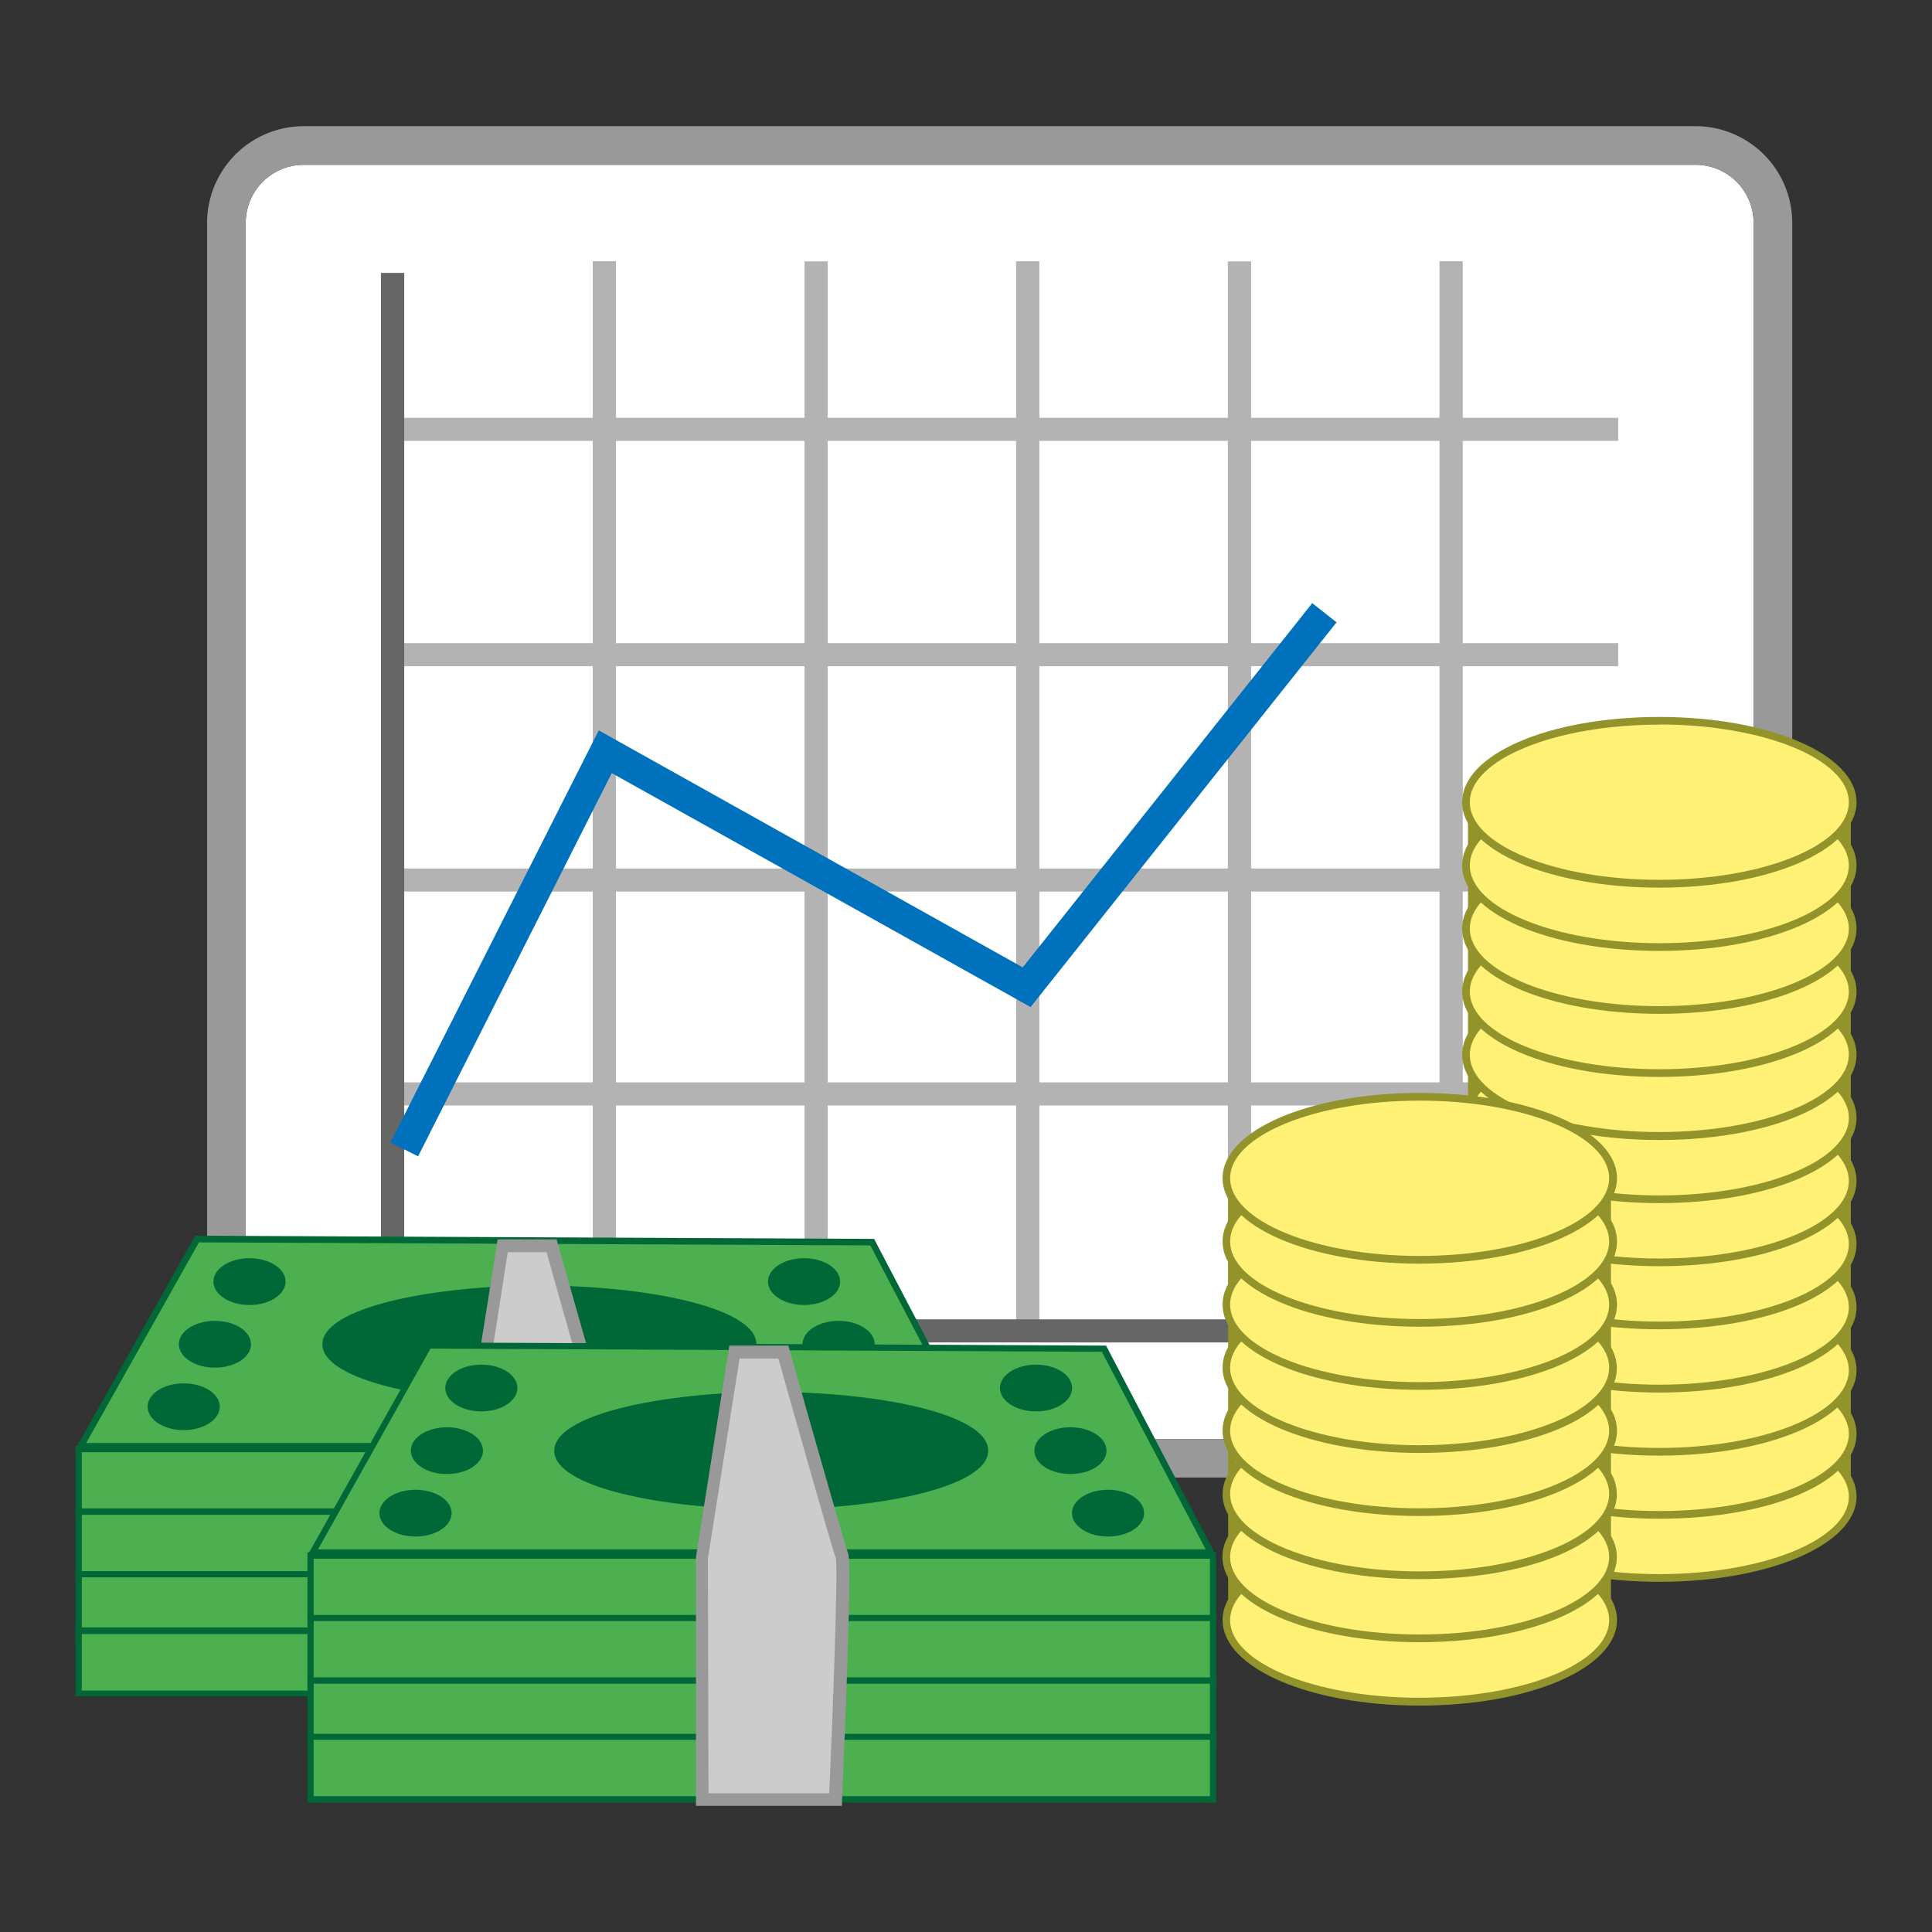 <svg id="图层_1" data-name="图层 1" xmlns="http://www.w3.org/2000/svg" viewBox="0 0 128 128"><rect x="0" y="0" width="128" height="128" fill="#333333" stroke="none"/><defs><style>.cls-1{fill:#fff;}.cls-2{fill:#999;}.cls-3{fill:#b3b3b3;}.cls-4{fill:#666;}.cls-5{fill:#0071bc;}.cls-6{fill:#4caf50;}.cls-7{fill:#006837;}.cls-8{fill:#ccc;}.cls-9{fill:#fff176;}.cls-10{fill:#93932b;}</style></defs><title>gnucash128</title><path class="cls-1" d="M112.34,10.92H20.12a3.84,3.84,0,0,0-3.84,3.84V91.5a3.85,3.85,0,0,0,3.84,3.84h92.22a3.85,3.85,0,0,0,3.84-3.84V14.76A3.84,3.84,0,0,0,112.34,10.92Z"/><path class="cls-2" d="M112.34,8.36H20.12a6.41,6.41,0,0,0-6.4,6.4V91.5a6.4,6.4,0,0,0,6.4,6.39h92.22a6.4,6.4,0,0,0,6.4-6.39V14.76A6.41,6.41,0,0,0,112.34,8.36Zm3.84,83.14a3.85,3.85,0,0,1-3.84,3.84H20.12a3.85,3.85,0,0,1-3.84-3.84V14.76a3.84,3.84,0,0,1,3.84-3.84h92.22a3.84,3.84,0,0,1,3.84,3.84Z"/><rect class="cls-3" x="25.24" y="71.71" width="81.97" height="1.53"/><rect class="cls-3" x="4.61" y="51.98" width="70.86" height="1.54" transform="translate(-12.71 92.78) rotate(-90)"/><rect class="cls-3" x="18.63" y="51.98" width="70.86" height="1.54" transform="translate(1.32 106.81) rotate(-90)"/><rect class="cls-3" x="32.66" y="51.98" width="70.86" height="1.54" transform="translate(15.34 120.83) rotate(-90)"/><rect class="cls-3" x="46.68" y="51.98" width="70.86" height="1.54" transform="translate(29.37 134.86) rotate(-90)"/><rect class="cls-3" x="60.71" y="51.98" width="70.86" height="1.54" transform="translate(43.39 148.88) rotate(-90)"/><rect class="cls-3" x="25.24" y="27.68" width="81.97" height="1.53"/><rect class="cls-3" x="25.24" y="42.61" width="81.97" height="1.53"/><rect class="cls-3" x="25.24" y="57.54" width="81.97" height="1.53"/><rect class="cls-4" x="25.24" y="87.41" width="81.97" height="1.53"/><rect class="cls-4" x="-9.42" y="52.74" width="70.86" height="1.54" transform="translate(-27.5 79.52) rotate(-90)"/><polygon class="cls-5" points="27.7 76.61 25.87 75.69 39.67 48.39 67.76 64.09 86.94 39.96 88.55 41.23 68.28 66.72 40.53 51.22 27.7 76.61"/><polygon class="cls-6" points="13.05 82.1 5.36 95.81 64.86 95.81 57.79 82.31 13.05 82.1"/><path class="cls-7" d="M65.2,96H5l7.93-14.13h.12l44.86.21ZM5.71,95.6H64.52L57.66,82.51l-44.48-.2Z"/><rect class="cls-6" x="5.21" y="96" width="59.79" height="4.15"/><path class="cls-7" d="M65.21,100.36H5V95.8h60.2ZM5.42,99.94H64.8V96.21H5.42Z"/><rect class="cls-6" x="5.21" y="100.15" width="59.79" height="4.15"/><path class="cls-7" d="M65.21,104.5H5V99.94h60.2Zm-59.79-.41H64.8v-3.73H5.42Z"/><rect class="cls-6" x="5.21" y="104.29" width="59.79" height="4.15"/><path class="cls-7" d="M65.21,108.65H5v-4.56h60.2Zm-59.79-.42H64.8V104.5H5.42Z"/><rect class="cls-6" x="5.21" y="108.03" width="59.79" height="4.15"/><path class="cls-7" d="M65.21,112.38H5v-4.56h60.2ZM5.42,112H64.8v-3.74H5.42Z"/><ellipse class="cls-7" cx="14.24" cy="89.06" rx="2.39" ry="1.55"/><ellipse class="cls-7" cx="35.73" cy="89.06" rx="14.12" ry="3.63"/><path class="cls-7" d="M35.73,92.94c-7.07,0-14.37-1.45-14.37-3.88s7.3-3.89,14.37-3.89,14.38,1.45,14.38,3.89S42.8,92.94,35.73,92.94Zm0-7.25c-8.29,0-13.86,1.74-13.86,3.37s5.57,3.37,13.86,3.37,13.86-1.75,13.86-3.37S44,85.69,35.73,85.69Z"/><ellipse class="cls-7" cx="16.53" cy="84.91" rx="2.39" ry="1.55"/><ellipse class="cls-7" cx="12.17" cy="93.2" rx="2.39" ry="1.55"/><ellipse class="cls-7" cx="53.27" cy="84.91" rx="2.39" ry="1.55"/><ellipse class="cls-7" cx="55.56" cy="89.06" rx="2.39" ry="1.55"/><ellipse class="cls-7" cx="58.05" cy="93.2" rx="2.39" ry="1.55"/><path class="cls-8" d="M33.32,82.53l3.24,0s3.64,12.9,3.89,13.52-.43,16.1-.43,16.1H31.16v-16Z"/><path class="cls-2" d="M40.42,112.59H30.75V96.11l2.22-14,3.91,0,.08.3c1.46,5.17,3.7,13,3.87,13.47.26.64-.19,11.6-.4,16.28Zm-8.84-.83h8c.25-5.8.58-14.81.44-15.56-.3-.79-3.19-11-3.81-13.24l-2.57,0L31.58,96.2Zm8.48-15.55h0Z"/><polygon class="cls-6" points="28.42 89.15 20.72 102.86 80.22 102.86 73.15 89.35 28.42 89.15"/><path class="cls-7" d="M80.57,103.07H20.36l7.93-14.13h.13l44.86.21Zm-59.5-.42H79.88L73,89.56l-44.48-.21Z"/><rect class="cls-6" x="20.58" y="103.05" width="59.79" height="4.15"/><path class="cls-7" d="M80.57,107.4H20.37v-4.56h60.2ZM20.78,107H80.16v-3.73H20.78Z"/><rect class="cls-6" x="20.58" y="107.2" width="59.79" height="4.15"/><path class="cls-7" d="M80.57,111.55H20.37V107h60.2Zm-59.79-.41H80.16V107.4H20.78Z"/><rect class="cls-6" x="20.58" y="111.34" width="59.79" height="4.15"/><path class="cls-7" d="M80.57,115.7H20.37v-4.56h60.2Zm-59.79-.42H80.16v-3.73H20.78Z"/><rect class="cls-6" x="20.58" y="115.08" width="59.79" height="4.15"/><path class="cls-7" d="M80.57,119.43H20.37v-4.56h60.2ZM20.78,119H80.16v-3.73H20.78Z"/><ellipse class="cls-7" cx="29.61" cy="96.11" rx="2.39" ry="1.55"/><ellipse class="cls-7" cx="51.09" cy="96.11" rx="14.12" ry="3.63"/><path class="cls-7" d="M51.09,100c-7.06,0-14.37-1.45-14.37-3.88S44,92.22,51.09,92.22s14.38,1.45,14.38,3.89S58.16,100,51.09,100Zm0-7.25c-8.29,0-13.85,1.74-13.85,3.37s5.56,3.37,13.85,3.37S65,97.73,65,96.11,59.38,92.74,51.09,92.74Z"/><ellipse class="cls-7" cx="31.89" cy="91.96" rx="2.39" ry="1.55"/><ellipse class="cls-7" cx="27.53" cy="100.25" rx="2.39" ry="1.55"/><ellipse class="cls-7" cx="68.64" cy="91.96" rx="2.39" ry="1.55"/><ellipse class="cls-7" cx="70.92" cy="96.11" rx="2.39" ry="1.55"/><ellipse class="cls-7" cx="73.41" cy="100.25" rx="2.39" ry="1.55"/><path class="cls-8" d="M48.69,89.58l3.24,0s3.63,12.9,3.88,13.52-.43,16.1-.43,16.1H46.53v-16Z"/><path class="cls-2" d="M55.78,119.64H46.11V103.15l2.21-14,3.91,0,.09.3c1.45,5.17,3.69,13,3.87,13.47.26.63-.2,11.6-.4,16.28Zm-8.84-.83h8c.26-5.8.58-14.81.44-15.56-.3-.8-3.18-11-3.81-13.24L49,90l-2.1,13.26Zm8.48-15.55h0Z"/><rect class="cls-9" x="97.51" y="52.62" width="24.85" height="46.74"/><path class="cls-10" d="M122.62,99.61H97.26V52.36h25.36ZM97.77,99.1H122.1V52.87H97.77Z"/><ellipse class="cls-9" cx="109.94" cy="99.15" rx="12.81" ry="5.4"/><path class="cls-10" d="M109.94,104.8c-7.33,0-13.07-2.48-13.07-5.65s5.74-5.66,13.07-5.66S123,96,123,99.15,117.26,104.8,109.94,104.8Zm0-10.79c-6.92,0-12.56,2.3-12.56,5.14s5.64,5.14,12.56,5.14,12.55-2.31,12.55-5.14S116.86,94,109.94,94Z"/><ellipse class="cls-9" cx="109.94" cy="94.97" rx="12.81" ry="5.4"/><path class="cls-10" d="M109.94,100.62c-7.33,0-13.07-2.48-13.07-5.65s5.74-5.66,13.07-5.66S123,91.8,123,95,117.26,100.62,109.94,100.62Zm0-10.79c-6.92,0-12.56,2.3-12.56,5.14s5.64,5.14,12.56,5.14S122.49,97.8,122.49,95,116.86,89.83,109.94,89.83Z"/><ellipse class="cls-9" cx="109.94" cy="90.78" rx="12.81" ry="5.4"/><path class="cls-10" d="M109.94,96.44c-7.33,0-13.07-2.49-13.07-5.66s5.74-5.65,13.07-5.65S123,87.62,123,90.78,117.26,96.44,109.94,96.44Zm0-10.8c-6.92,0-12.56,2.31-12.56,5.14s5.64,5.15,12.56,5.15,12.55-2.31,12.55-5.15S116.86,85.64,109.94,85.64Z"/><ellipse class="cls-9" cx="109.94" cy="86.6" rx="12.81" ry="5.4"/><path class="cls-10" d="M109.94,92.26c-7.33,0-13.07-2.49-13.07-5.66S102.61,81,109.94,81,123,83.43,123,86.6,117.26,92.26,109.94,92.26Zm0-10.8c-6.92,0-12.56,2.31-12.56,5.14s5.64,5.14,12.56,5.14,12.55-2.3,12.55-5.14S116.86,81.46,109.94,81.46Z"/><ellipse class="cls-9" cx="109.94" cy="82.42" rx="12.81" ry="5.4"/><path class="cls-10" d="M109.94,88.07c-7.33,0-13.07-2.48-13.07-5.65s5.74-5.65,13.07-5.65S123,79.25,123,82.42,117.26,88.07,109.94,88.07Zm0-10.79c-6.92,0-12.56,2.31-12.56,5.14s5.64,5.14,12.56,5.14,12.55-2.3,12.55-5.14S116.86,77.28,109.94,77.28Z"/><ellipse class="cls-9" cx="109.94" cy="78.24" rx="12.81" ry="5.4"/><path class="cls-10" d="M109.94,83.89c-7.33,0-13.07-2.48-13.07-5.65s5.74-5.65,13.07-5.65S123,75.07,123,78.24,117.26,83.89,109.94,83.89Zm0-10.79c-6.92,0-12.56,2.31-12.56,5.14s5.64,5.14,12.56,5.14,12.55-2.3,12.55-5.14S116.86,73.1,109.94,73.1Z"/><ellipse class="cls-9" cx="109.94" cy="74.06" rx="12.81" ry="5.4"/><path class="cls-10" d="M109.94,79.71c-7.33,0-13.07-2.48-13.07-5.65s5.74-5.65,13.07-5.65S123,70.89,123,74.06,117.26,79.71,109.94,79.71Zm0-10.79c-6.92,0-12.56,2.31-12.56,5.14S103,79.2,109.94,79.2s12.55-2.31,12.55-5.14S116.86,68.92,109.94,68.92Z"/><ellipse class="cls-9" cx="109.94" cy="69.88" rx="12.81" ry="5.4"/><path class="cls-10" d="M109.94,75.53c-7.33,0-13.07-2.48-13.07-5.65s5.74-5.65,13.07-5.65S123,66.71,123,69.88,117.26,75.53,109.94,75.53Zm0-10.79c-6.92,0-12.56,2.3-12.56,5.14S103,75,109.94,75s12.55-2.31,12.55-5.14S116.86,64.74,109.94,64.74Z"/><ellipse class="cls-9" cx="109.94" cy="65.7" rx="12.81" ry="5.4"/><path class="cls-10" d="M109.94,71.35c-7.33,0-13.07-2.48-13.07-5.65S102.61,60,109.94,60,123,62.53,123,65.7,117.26,71.35,109.94,71.35Zm0-10.79c-6.92,0-12.56,2.3-12.56,5.14s5.64,5.14,12.56,5.14,12.55-2.31,12.55-5.14S116.86,60.56,109.94,60.56Z"/><ellipse class="cls-9" cx="109.94" cy="61.52" rx="12.81" ry="5.4"/><path class="cls-10" d="M109.94,67.17c-7.33,0-13.07-2.48-13.07-5.65s5.74-5.66,13.07-5.66S123,58.35,123,61.52,117.26,67.17,109.94,67.17Zm0-10.79c-6.92,0-12.56,2.3-12.56,5.14s5.64,5.14,12.56,5.14,12.55-2.31,12.55-5.14S116.86,56.38,109.94,56.38Z"/><ellipse class="cls-9" cx="109.94" cy="57.33" rx="12.81" ry="5.4"/><path class="cls-10" d="M109.94,63c-7.33,0-13.07-2.49-13.07-5.66s5.74-5.65,13.07-5.65S123,54.17,123,57.33,117.26,63,109.94,63Zm0-10.8c-6.92,0-12.56,2.31-12.56,5.14s5.64,5.15,12.56,5.15,12.55-2.31,12.55-5.15S116.86,52.19,109.94,52.19Z"/><ellipse class="cls-9" cx="109.94" cy="53.15" rx="12.81" ry="5.4"/><path class="cls-10" d="M109.94,58.81c-7.33,0-13.07-2.49-13.07-5.66s5.74-5.65,13.07-5.65S123,50,123,53.15,117.26,58.81,109.94,58.81Zm0-10.8c-6.92,0-12.56,2.31-12.56,5.14s5.64,5.14,12.56,5.14,12.55-2.3,12.55-5.14S116.86,48,109.94,48Z"/><rect class="cls-9" x="81.63" y="77.94" width="24.85" height="29.6"/><path class="cls-10" d="M106.73,107.8H81.37V77.69h25.36Zm-24.84-.52h24.33V78.2H81.89Z"/><ellipse class="cls-9" cx="94.05" cy="107.33" rx="12.81" ry="5.4"/><path class="cls-10" d="M94.05,113C86.73,113,81,110.5,81,107.33s5.74-5.65,13.06-5.65,13.07,2.48,13.07,5.65S101.38,113,94.05,113Zm0-10.8c-6.92,0-12.55,2.31-12.55,5.14s5.63,5.14,12.55,5.14,12.56-2.3,12.56-5.14S101,102.19,94.05,102.19Z"/><ellipse class="cls-9" cx="94.05" cy="103.15" rx="12.81" ry="5.4"/><path class="cls-10" d="M94.05,108.8c-7.32,0-13.06-2.48-13.06-5.65s5.74-5.65,13.06-5.65,13.07,2.48,13.07,5.65S101.38,108.8,94.05,108.8Zm0-10.79c-6.92,0-12.55,2.31-12.55,5.14s5.63,5.14,12.55,5.14,12.56-2.3,12.56-5.14S101,98,94.05,98Z"/><ellipse class="cls-9" cx="94.05" cy="98.97" rx="12.81" ry="5.4"/><path class="cls-10" d="M94.05,104.62C86.73,104.62,81,102.14,81,99s5.74-5.65,13.06-5.65S107.12,95.8,107.12,99,101.38,104.62,94.05,104.62Zm0-10.79c-6.92,0-12.55,2.31-12.55,5.14s5.63,5.14,12.55,5.14,12.56-2.3,12.56-5.14S101,93.83,94.05,93.83Z"/><ellipse class="cls-9" cx="94.05" cy="94.79" rx="12.81" ry="5.4"/><path class="cls-10" d="M94.05,100.44C86.73,100.44,81,98,81,94.79s5.74-5.65,13.06-5.65,13.07,2.48,13.07,5.65S101.38,100.44,94.05,100.44Zm0-10.79c-6.92,0-12.55,2.3-12.55,5.14s5.63,5.14,12.55,5.14,12.56-2.31,12.56-5.14S101,89.65,94.05,89.65Z"/><ellipse class="cls-9" cx="94.05" cy="90.61" rx="12.81" ry="5.4"/><path class="cls-10" d="M94.05,96.26C86.73,96.26,81,93.78,81,90.61S86.73,85,94.05,85s13.07,2.48,13.07,5.65S101.38,96.26,94.05,96.26Zm0-10.79c-6.92,0-12.55,2.3-12.55,5.14s5.63,5.14,12.55,5.14,12.56-2.31,12.56-5.14S101,85.47,94.05,85.47Z"/><ellipse class="cls-9" cx="94.05" cy="86.43" rx="12.81" ry="5.4"/><path class="cls-10" d="M94.05,92.08C86.73,92.08,81,89.6,81,86.43s5.74-5.66,13.06-5.66,13.07,2.49,13.07,5.66S101.38,92.08,94.05,92.08Zm0-10.79c-6.92,0-12.55,2.3-12.55,5.14s5.63,5.14,12.55,5.14,12.56-2.31,12.56-5.14S101,81.29,94.05,81.29Z"/><ellipse class="cls-9" cx="94.05" cy="82.25" rx="12.81" ry="5.4"/><path class="cls-10" d="M94.05,87.9C86.73,87.9,81,85.42,81,82.25s5.74-5.66,13.06-5.66,13.07,2.49,13.07,5.66S101.38,87.9,94.05,87.9Zm0-10.8c-6.92,0-12.55,2.31-12.55,5.15s5.63,5.14,12.55,5.14,12.56-2.31,12.56-5.14S101,77.1,94.05,77.1Z"/><ellipse class="cls-9" cx="94.05" cy="78.06" rx="12.81" ry="5.4"/><path class="cls-10" d="M94.05,83.72C86.73,83.72,81,81.23,81,78.06s5.74-5.65,13.06-5.65,13.07,2.48,13.07,5.65S101.38,83.72,94.05,83.72Zm0-10.8c-6.92,0-12.55,2.31-12.55,5.14s5.63,5.15,12.55,5.15,12.56-2.31,12.56-5.15S101,72.92,94.05,72.92Z"/></svg>
